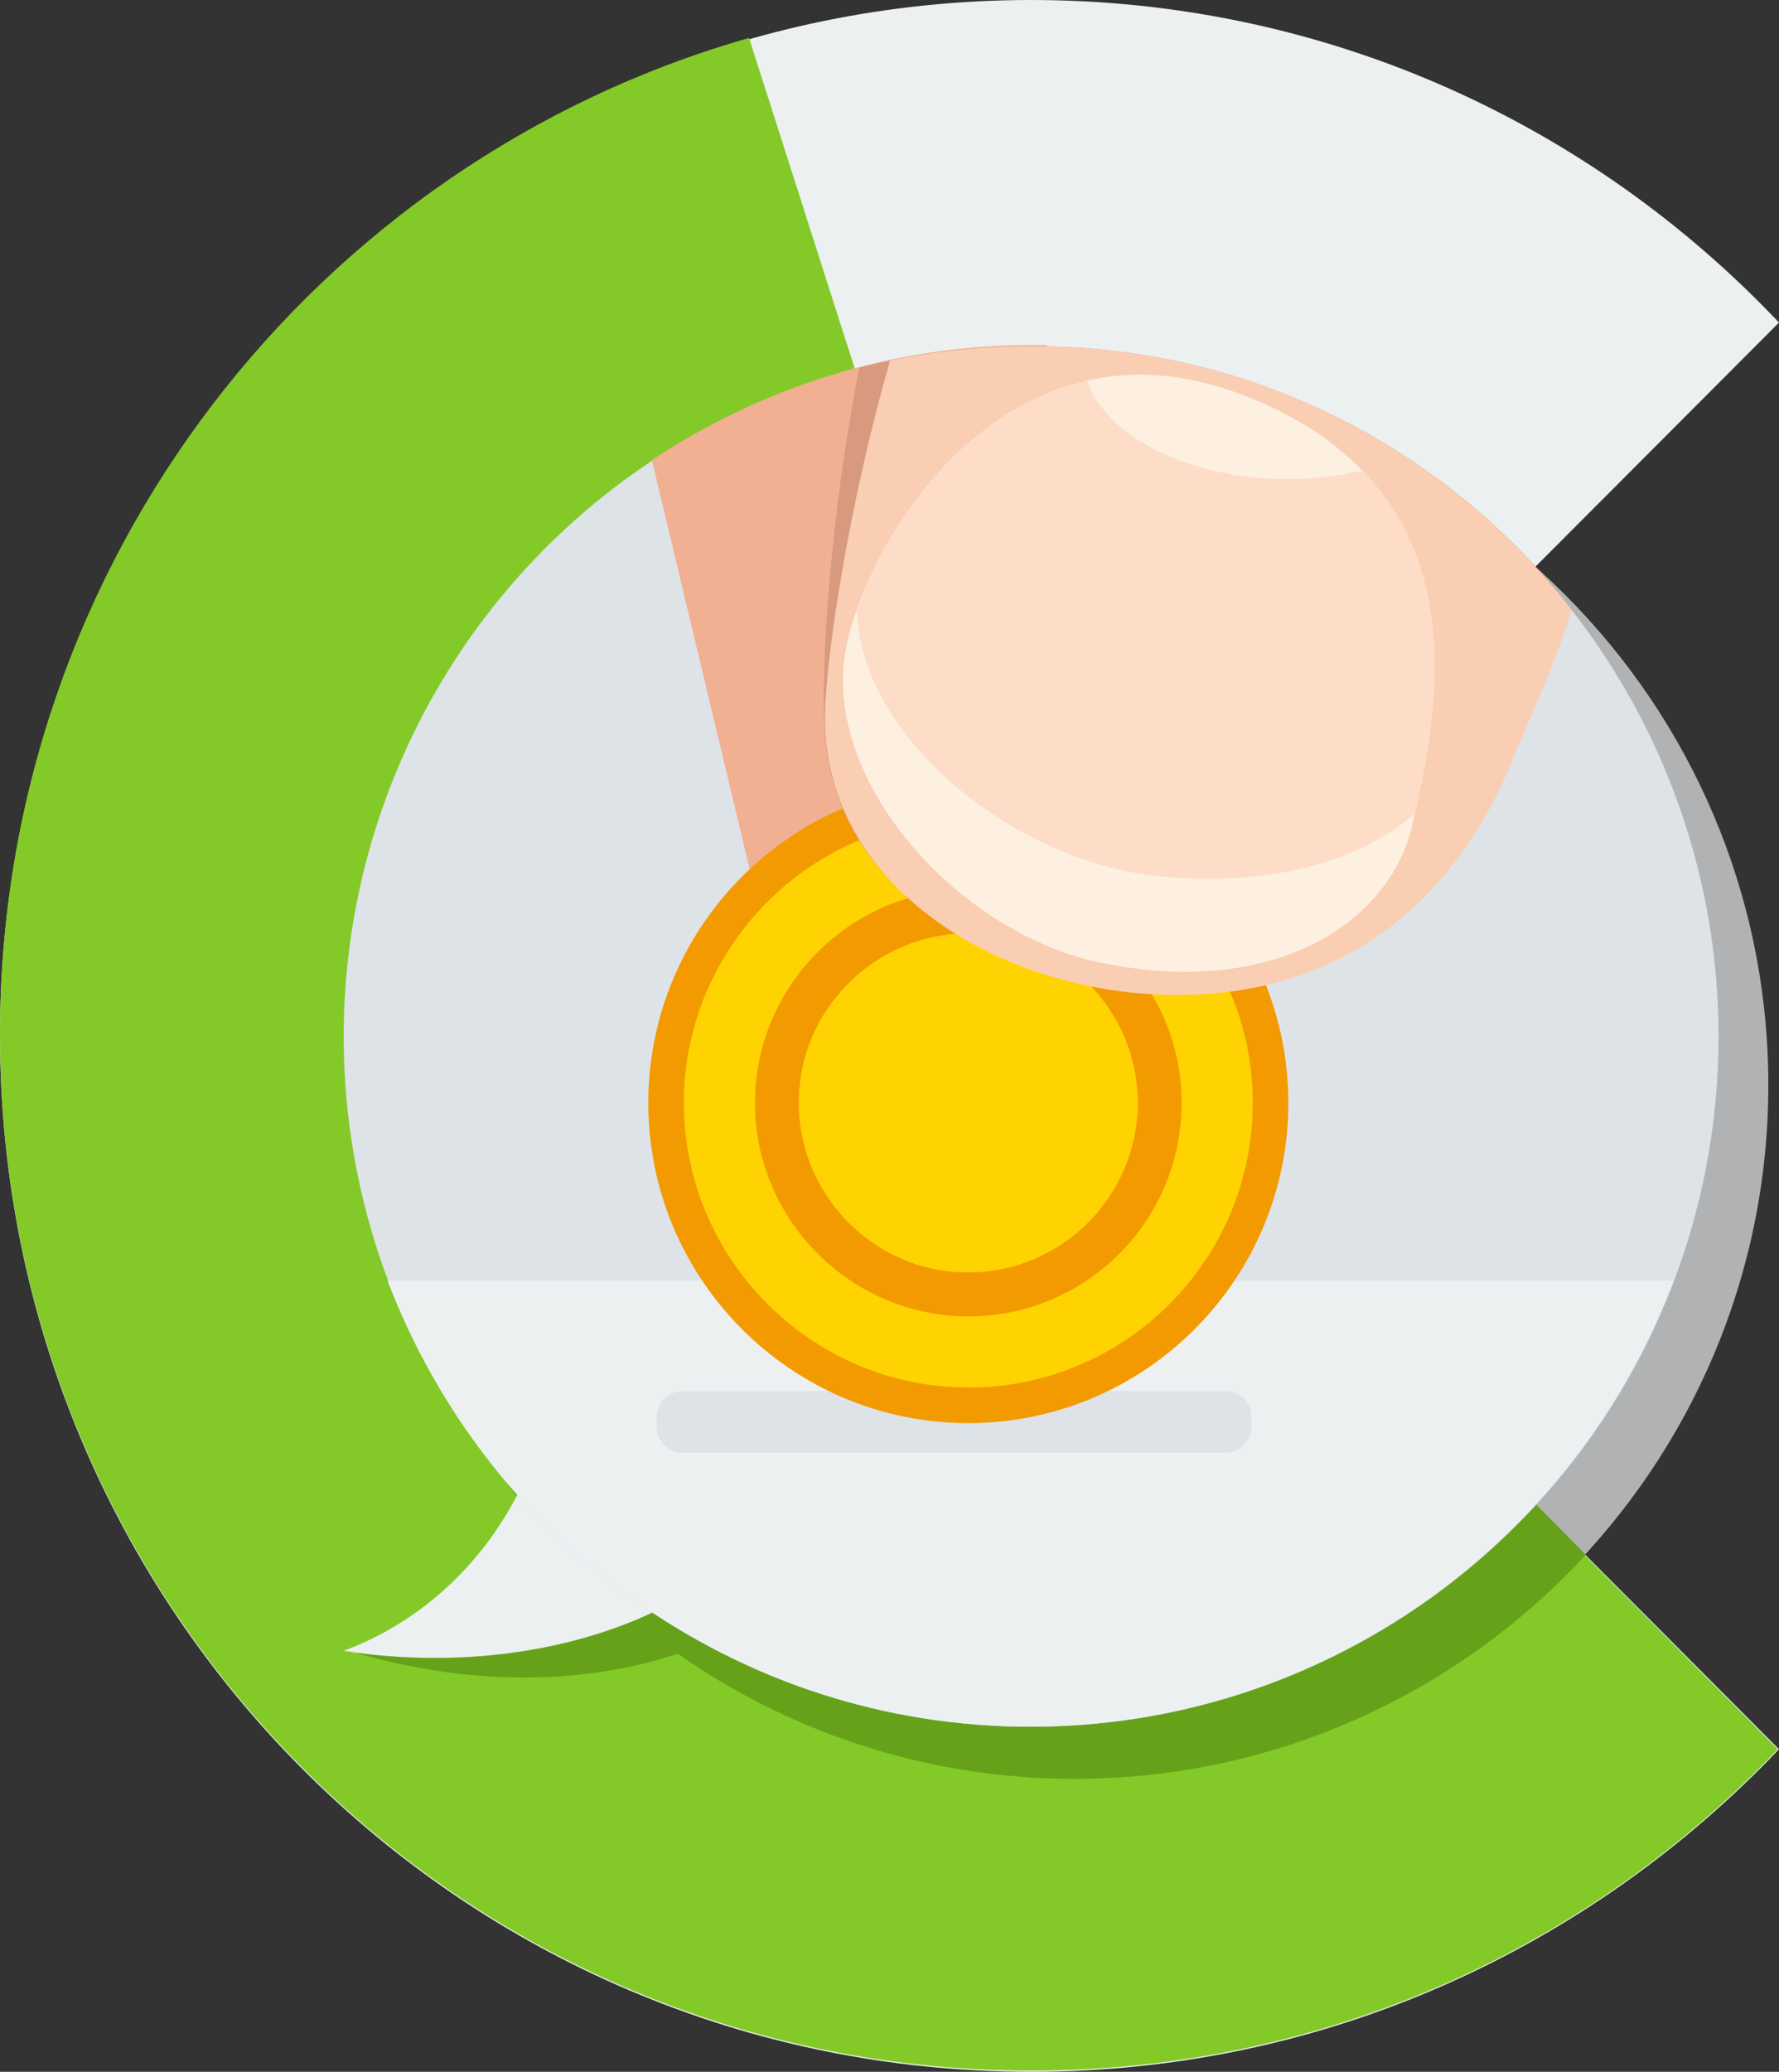 <?xml version="1.0" encoding="utf-8"?>
<!-- Generator: Adobe Illustrator 19.0.1, SVG Export Plug-In . SVG Version: 6.00 Build 0)  -->
<svg version="1.1" id="Layer_1" xmlns="http://www.w3.org/2000/svg" xmlns:xlink="http://www.w3.org/1999/xlink" x="0px" y="0px"
	 viewBox="0 0 150.1 174.7" style="enable-background:new 0 0 150.1 174.7;" xml:space="preserve">
<rect x="0" y="0" width="150.1" height="174.7" fill="#333333" stroke="none"/>
<style type="text/css">
	.st0{fill-rule:evenodd;clip-rule:evenodd;fill:#B1B2B3;}
	.st1{fill-rule:evenodd;clip-rule:evenodd;fill:#ECF0F1;}
	.st2{fill-rule:evenodd;clip-rule:evenodd;fill:#83CA28;}
	.st3{fill-rule:evenodd;clip-rule:evenodd;fill:#66A219;}
	.st4{fill-rule:evenodd;clip-rule:evenodd;fill:#DEE3E8;}
	.st5{fill-rule:evenodd;clip-rule:evenodd;fill:#F2B093;}
	.st6{fill-rule:evenodd;clip-rule:evenodd;fill:#F39A00;}
	.st7{fill-rule:evenodd;clip-rule:evenodd;fill:#FFD301;}
	.st8{fill-rule:evenodd;clip-rule:evenodd;fill:#D79A7F;}
	.st9{fill-rule:evenodd;clip-rule:evenodd;fill:#F9CEB2;}
	.st10{fill-rule:evenodd;clip-rule:evenodd;fill:#FDF0E0;}
	.st11{fill-rule:evenodd;clip-rule:evenodd;fill:#FDDDC8;}
</style>
<g>
	<path class="st0" d="M149.2,91.5C149.2,59.3,123,33,90.8,33c-32.2,0-58.5,26.3-58.5,58.5c0,32.2,26.3,58.5,58.5,58.5
		C123,150,149.2,123.7,149.2,91.5z"/>
	<path class="st1" d="M90.1,87.3l60,60.2c-15.9,16.7-38.2,27.2-63.1,27.2c-48.1,0-87-39.1-87-87.4C0,39.1,39,0,87,0
		c24.8,0,47.2,10.4,63.1,27.2L90.1,87.3z"/>
	<path class="st2" d="M90.1,87.3l59.9,60.2c-15.9,16.7-38.2,27.1-63,27.1c-48.1,0-87-39.1-87-87.4c0-39.9,26.7-73.6,63.2-84
		L90.1,87.3z"/>
	<path class="st3" d="M99.5,33.7c-2.9-0.4-5.8-0.7-8.8-0.7c-32.3,0-58.5,26.2-58.5,58.5c0,32.3,26.2,58.5,58.5,58.5
		c17,0,32.4-7.3,43.1-18.9l-16.4-16.6L99.5,33.7z"/>
	<path class="st3" d="M70.8,126c-1.4,10.6-16.3,17.3-33.2,15c-2.6-0.4-5.2-0.9-7.5-1.6c10.9-2.5,19.7-11.8,21.4-24
		c0.5-3.7,0.3-7.4-0.5-10.8C63.6,108.5,72,117.2,70.8,126z"/>
	<path class="st1" d="M36.7,139.8c-2.6,0-5.2-0.2-7.7-0.6c10.5-3.9,17.9-14.4,17.9-26.7c0-3.8-0.7-7.4-2-10.7
		c13,2.3,22.6,9.7,22.6,18.6C67.5,131.1,53.7,139.8,36.7,139.8z"/>
	<ellipse class="st4" cx="87" cy="87.4" rx="58" ry="58.2"/>
	<path class="st1" d="M32.7,108h108.5c-8.3,22-29.5,37.6-54.3,37.6C62.2,145.6,41.1,130,32.7,108z"/>
	<path class="st4" d="M57.6,117.3h45.8c1.2,0,2.2,1,2.2,2.2v0.8c0,1.2-1,2.2-2.2,2.2H57.6c-1.2,0-2.2-1-2.2-2.2v-0.8
		C55.4,118.3,56.4,117.3,57.6,117.3z"/>
	<path class="st5" d="M88.3,29.1l13.7,57.1l-33.7,8.2L55,38.8c9.2-6.1,20.2-9.7,32-9.7C87.5,29.1,87.9,29.1,88.3,29.1z"/>
	<path class="st6" d="M108.7,93c0-14.9-12.1-27-27-27c-14.9,0-27,12.1-27,27s12.1,27,27,27C96.6,120,108.7,107.9,108.7,93z"/>
	<path class="st7" d="M105.7,93c0-13.2-10.8-24-24-24c-13.2,0-24,10.8-24,24c0,13.2,10.8,24,24,24C95,117,105.7,106.2,105.7,93z"/>
	<g>
		<circle class="st7" cx="81.7" cy="93" r="18"/>
		<path class="st6" d="M96,93c0-3.9-1.6-7.5-4.2-10.1c-2.6-2.6-6.1-4.2-10.1-4.2c-3.9,0-7.5,1.6-10.1,4.2c-2.6,2.6-4.2,6.1-4.2,10.1
			c0,3.9,1.6,7.5,4.2,10.1c2.6,2.6,6.1,4.2,10.1,4.2c3.9,0,7.5-1.6,10.1-4.2C94.4,100.5,96,96.9,96,93L96,93z M99.7,93
			c0-9.9-8.1-18-18-18c-9.9,0-18,8.1-18,18s8.1,18,18,18C91.7,111,99.7,102.9,99.7,93z"/>
	</g>
	<path class="st8" d="M131,49.4c-1.2,4.8-2.7,8.7-3.3,10.8C124.2,72,116,81.4,101.3,82.8c-14.7,1.3-30.5-6.2-31.7-20.7
		c-0.4-5.3,0.4-18.4,2.9-31.1c4.6-1.2,9.5-1.8,14.5-1.8C104.6,29.1,120.4,37,131,49.4z"/>
	<path class="st9" d="M132.6,51.4c-1.7,5.6-4,10.1-4.9,12.5c-4.6,11.4-13.7,20-28.4,20c-14.7,0-29.8-9-29.7-23.5
		c0.1-5.2,2-17.8,5.5-30c3.8-0.8,7.8-1.2,11.9-1.2C105.5,29.1,122,37.8,132.6,51.4z"/>
	<path class="st10" d="M107,34.2c18.6,8.6,14,26.8,12.2,35.2c-1.8,8.3-11.5,14.8-26.2,11.8c-11.6-2.3-22.9-14.4-21.8-25.3
		C72,47.4,84.6,23.9,107,34.2z"/>
	<path class="st11" d="M119.4,68.6c-4.5,3.9-11.8,6.2-21.5,5.3c-12.4-1.2-25.4-11.8-25.6-22.5c3.6-10.1,15.5-26,34.7-17.2
		C125,42.5,121.3,59.9,119.4,68.6z"/>
	<path class="st10" d="M114.9,39.7c-1.9,0.4-4,0.7-6.2,0.7c-8.3,0-15.3-3.5-17-8.3c4.4-1,9.5-0.6,15.2,2.1
		C110.3,35.7,112.9,37.6,114.9,39.7z"/>
</g>
</svg>
